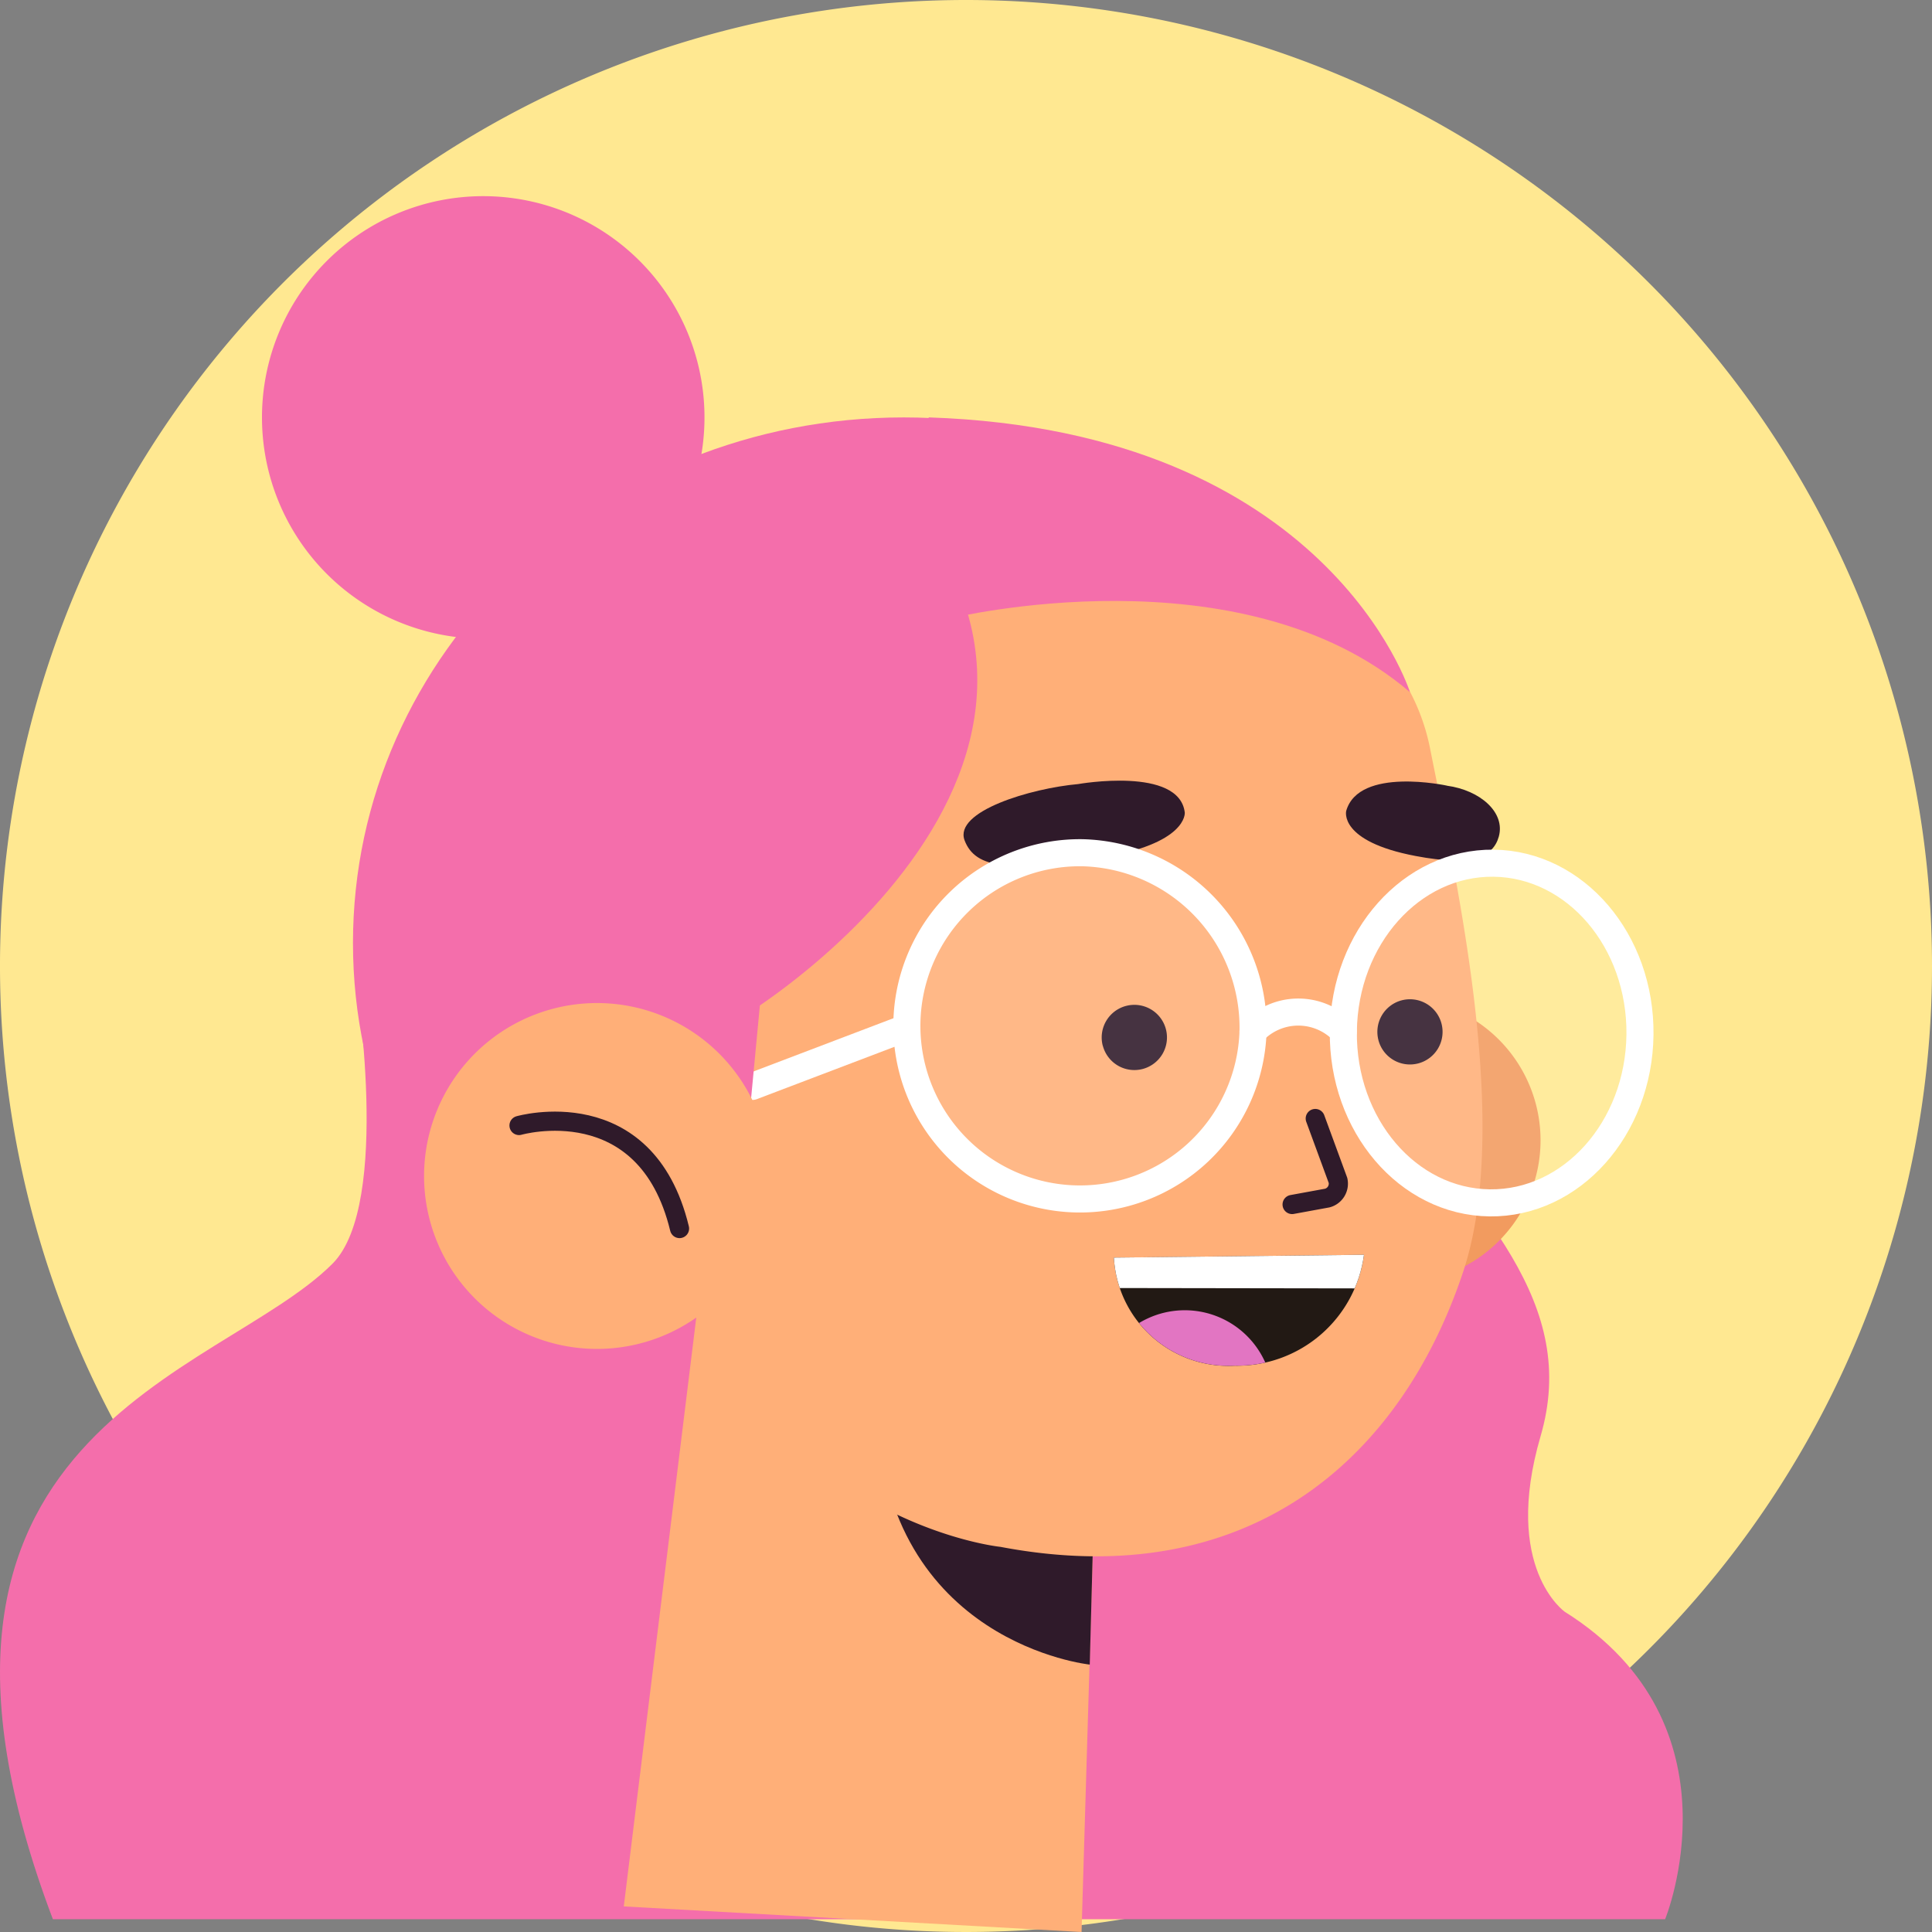 <svg id="Grupo_984366" data-name="Grupo 984366" xmlns="http://www.w3.org/2000/svg" xmlns:xlink="http://www.w3.org/1999/xlink" width="90" height="90" viewBox="0 0 90 90">
  <rect x="0" y="0" width="90" height="90" fill="#808080" stroke="none"/>
  <defs>
    <clipPath id="clip-path">
      <rect id="Rectángulo_338874" data-name="Rectángulo 338874" width="78.388" height="80.862" fill="none"/>
    </clipPath>
    <clipPath id="clip-path-3">
      <path id="Trazado_211592" data-name="Trazado 211592" d="M70.943,67.556a5.343,5.343,0,0,0,5.634,5.035,5.965,5.965,0,0,0,6.017-5.167Z" transform="translate(-70.943 -67.424)" fill="none"/>
    </clipPath>
    <clipPath id="clip-path-5">
      <rect id="Rectángulo_338871" data-name="Rectángulo 338871" width="16.126" height="16.479" fill="none"/>
    </clipPath>
    <clipPath id="clip-path-6">
      <rect id="Rectángulo_338872" data-name="Rectángulo 338872" width="13.82" height="15.825" fill="none"/>
    </clipPath>
  </defs>
  <g id="Grupo_982989" data-name="Grupo 982989">
    <path id="Trazado_207349" data-name="Trazado 207349" d="M45,0A45,45,0,1,0,90,45,45,45,0,0,0,45,0Z" transform="translate(0)" fill="#ffe891"/>
    <g id="Grupo_983922" data-name="Grupo 983922" transform="translate(0.001 9.138)">
      <g id="Grupo_983921" data-name="Grupo 983921" clip-path="url(#clip-path)">
        <g id="Grupo_983910" data-name="Grupo 983910" transform="translate(0 0)">
          <g id="Grupo_983909" data-name="Grupo 983909" clip-path="url(#clip-path)">
            <path id="Trazado_211578" data-name="Trazado 211578" d="M16.55,44.874s1.724,10.586-1.061,13.373C10.174,63.565-6.149,66.039,2.462,88.784H77.567s3.717-9.056-4.673-14.32c0,0-2.921-2.039-1.129-8.18s-2.673-10.505-8.15-17.063L52.842,31.712Z" transform="translate(0 -8.518)" fill="#f46eab"/>
            <path id="Trazado_211579" data-name="Trazado 211579" d="M22.48,38.578c0,13.523,11.487,24.486,25.656,24.486S73.793,52.1,73.793,38.578,62.306,14.092,48.136,14.092,22.48,25.054,22.48,38.578" transform="translate(-6.038 -3.785)" fill="#f46eab"/>
            <path id="Trazado_211580" data-name="Trazado 211580" d="M80.248,59.621a6.639,6.639,0,1,0,4.428-8.28,6.639,6.639,0,0,0-4.428,8.28" transform="translate(-21.477 -13.713)" fill="#f29b5f"/>
            <path id="Trazado_211581" data-name="Trazado 211581" d="M61.693,75.673l-.64,21.464L39.728,95.945,44.08,60.593Z" transform="translate(-10.671 -16.275)" fill="#ffaf78"/>
            <path id="Trazado_211582" data-name="Trazado 211582" d="M65.763,89.189s-9.51-.98-9.921-11.809l10.093,5.341Z" transform="translate(-14.999 -20.784)" fill="#2f1a2a"/>
            <path id="Trazado_211583" data-name="Trazado 211583" d="M74.27,25.734a9.7,9.7,0,0,1,3.17,5.545c1.27,6.352,3.765,17.542,1.516,24.285-2.923,8.767-10.044,14.985-21.549,12.8,0,0-13.788-1.392-16.624-18.856C36.265,21.68,59.93,13.613,74.27,25.734" transform="translate(-10.802 -5.443)" fill="#ffaf78"/>
            <path id="Trazado_211584" data-name="Trazado 211584" d="M87.774,53.059A1.519,1.519,0,1,0,88.857,51.2a1.52,1.52,0,0,0-1.083,1.856" transform="translate(-23.562 -13.739)" fill="#2f1a2a"/>
            <path id="Trazado_211585" data-name="Trazado 211585" d="M70.22,53.411A1.519,1.519,0,1,0,71.3,51.556a1.52,1.52,0,0,0-1.083,1.856" transform="translate(-18.847 -13.834)" fill="#2f1a2a"/>
            <path id="Trazado_211586" data-name="Trazado 211586" d="M83.374,58.746l1.06,2.886a.694.694,0,0,1-.5.819l-1.638.3" transform="translate(-22.105 -15.779)" fill="none" stroke="#2f1a2a" stroke-linecap="round" stroke-linejoin="round" stroke-width="0.893"/>
            <path id="Trazado_211587" data-name="Trazado 211587" d="M66.713,37.385s4.71-.834,4.961,1.332c0,0,.133,1.469-3.985,2.107s-5.765.532-6.273-.817,3.069-2.422,5.3-2.622" transform="translate(-16.483 -9.999)" fill="#2f1a2a"/>
            <path id="Trazado_211588" data-name="Trazado 211588" d="M90.427,37.474s-4.1-.895-4.692,1.178c0,0-.371,1.417,3.236,2.1,2.626.5,3.605.045,3.872-.9.317-1.126-.864-2.166-2.416-2.375" transform="translate(-23.025 -10.014)" fill="#2f1a2a"/>
            <path id="Trazado_211589" data-name="Trazado 211589" d="M82.594,67.424l-11.652.133a5.344,5.344,0,0,0,5.635,5.035,5.967,5.967,0,0,0,6.017-5.168" transform="translate(-19.054 -18.11)" fill="#221914"/>
          </g>
        </g>
        <g id="Grupo_983912" data-name="Grupo 983912" transform="translate(51.888 49.314)">
          <g id="Grupo_983911" data-name="Grupo 983911" clip-path="url(#clip-path-3)">
            <path id="Trazado_211590" data-name="Trazado 211590" d="M70.22,76.775a4.105,4.105,0,1,0,2.018-5.443,4.1,4.1,0,0,0-2.018,5.443" transform="translate(-70.648 -68.373)" fill="#e275c2"/>
            <path id="Trazado_211591" data-name="Trazado 211591" d="M83.092,68.562l-13.225-.02V66.307l13.225-.485Z" transform="translate(-70.654 -66.994)" fill="#fff"/>
          </g>
        </g>
        <g id="Grupo_983920" data-name="Grupo 983920" transform="translate(0 0)">
          <g id="Grupo_983919" data-name="Grupo 983919" clip-path="url(#clip-path)">
            <g id="Grupo_983915" data-name="Grupo 983915" transform="translate(42.245 30.585)" opacity="0.11">
              <g id="Grupo_983914" data-name="Grupo 983914" transform="translate(0)">
                <g id="Grupo_983913" data-name="Grupo 983913" clip-path="url(#clip-path-5)">
                  <path id="Trazado_211593" data-name="Trazado 211593" d="M73.883,50.148a8.065,8.065,0,1,1-7.967-8.331,8.152,8.152,0,0,1,7.967,8.331" transform="translate(-57.759 -41.816)" fill="#fff"/>
                </g>
              </g>
            </g>
            <g id="Grupo_983918" data-name="Grupo 983918" transform="translate(62.576 31.072)" opacity="0.11">
              <g id="Grupo_983917" data-name="Grupo 983917">
                <g id="Grupo_983916" data-name="Grupo 983916" clip-path="url(#clip-path-6)">
                  <path id="Trazado_211594" data-name="Trazado 211594" d="M99.374,50.474c-.05,4.369-3.185,7.877-7,7.832s-6.869-3.621-6.818-7.991,3.185-7.876,7-7.832,6.869,3.622,6.818,7.991" transform="translate(-85.555 -42.482)" fill="#fff"/>
                </g>
              </g>
            </g>
            <path id="Trazado_211595" data-name="Trazado 211595" d="M73.883,50.148a8.065,8.065,0,1,1-7.967-8.331A8.152,8.152,0,0,1,73.883,50.148Z" transform="translate(-15.513 -11.232)" fill="none" stroke="#fff" stroke-linecap="round" stroke-linejoin="round" stroke-width="1.261"/>
            <path id="Trazado_211596" data-name="Trazado 211596" d="M99.374,50.474c-.05,4.369-3.185,7.877-7,7.832s-6.869-3.621-6.818-7.991,3.185-7.876,7-7.832S99.425,46.1,99.374,50.474Z" transform="translate(-22.979 -11.41)" fill="none" stroke="#fff" stroke-linecap="round" stroke-linejoin="round" stroke-width="1.261"/>
            <path id="Trazado_211597" data-name="Trazado 211597" d="M79.805,52.874a2.9,2.9,0,0,1,4.206-.012" transform="translate(-21.435 -13.957)" fill="none" stroke="#fff" stroke-linecap="round" stroke-linejoin="round" stroke-width="1.261"/>
            <line id="Línea_1557" data-name="Línea 1557" x1="7.206" y2="2.741" transform="translate(35.04 38.731)" fill="none" stroke="#fff" stroke-linecap="round" stroke-linejoin="round" stroke-width="1.261"/>
            <path id="Trazado_211598" data-name="Trazado 211598" d="M42.013,45.062c1.1.459,21.188-11.632,10.994-24.791,0,0-15.284,3.588-14.4,24.781Z" transform="translate(-10.359 -5.445)" fill="#f46eab"/>
            <path id="Trazado_211599" data-name="Trazado 211599" d="M57.606,23.448S71.129,20.15,79,26.891c0,0-3.814-12.176-22.413-12.8l-7,15.572Z" transform="translate(-13.319 -3.785)" fill="#f46eab"/>
            <path id="Trazado_211600" data-name="Trazado 211600" d="M16.684,10.307A10.307,10.307,0,1,0,26.99,0,10.307,10.307,0,0,0,16.684,10.307" transform="translate(-4.481 0)" fill="#f46eab"/>
            <path id="Trazado_211601" data-name="Trazado 211601" d="M46.8,44.706,45.486,58.6,40.694,45.881Z" transform="translate(-10.93 -12.008)" fill="#f46eab"/>
            <path id="Trazado_211602" data-name="Trazado 211602" d="M27.353,61.784a8.056,8.056,0,1,0,5.374-10.047,8.057,8.057,0,0,0-5.374,10.047" transform="translate(-7.253 -13.803)" fill="#ffaf78"/>
            <path id="Trazado_211603" data-name="Trazado 211603" d="M33.055,59.116s5.905-1.7,7.477,4.8" transform="translate(-8.878 -15.824)" fill="none" stroke="#2f1a2a" stroke-linecap="round" stroke-linejoin="round" stroke-width="0.893"/>
          </g>
        </g>
      </g>
    </g>
  </g>
</svg>
